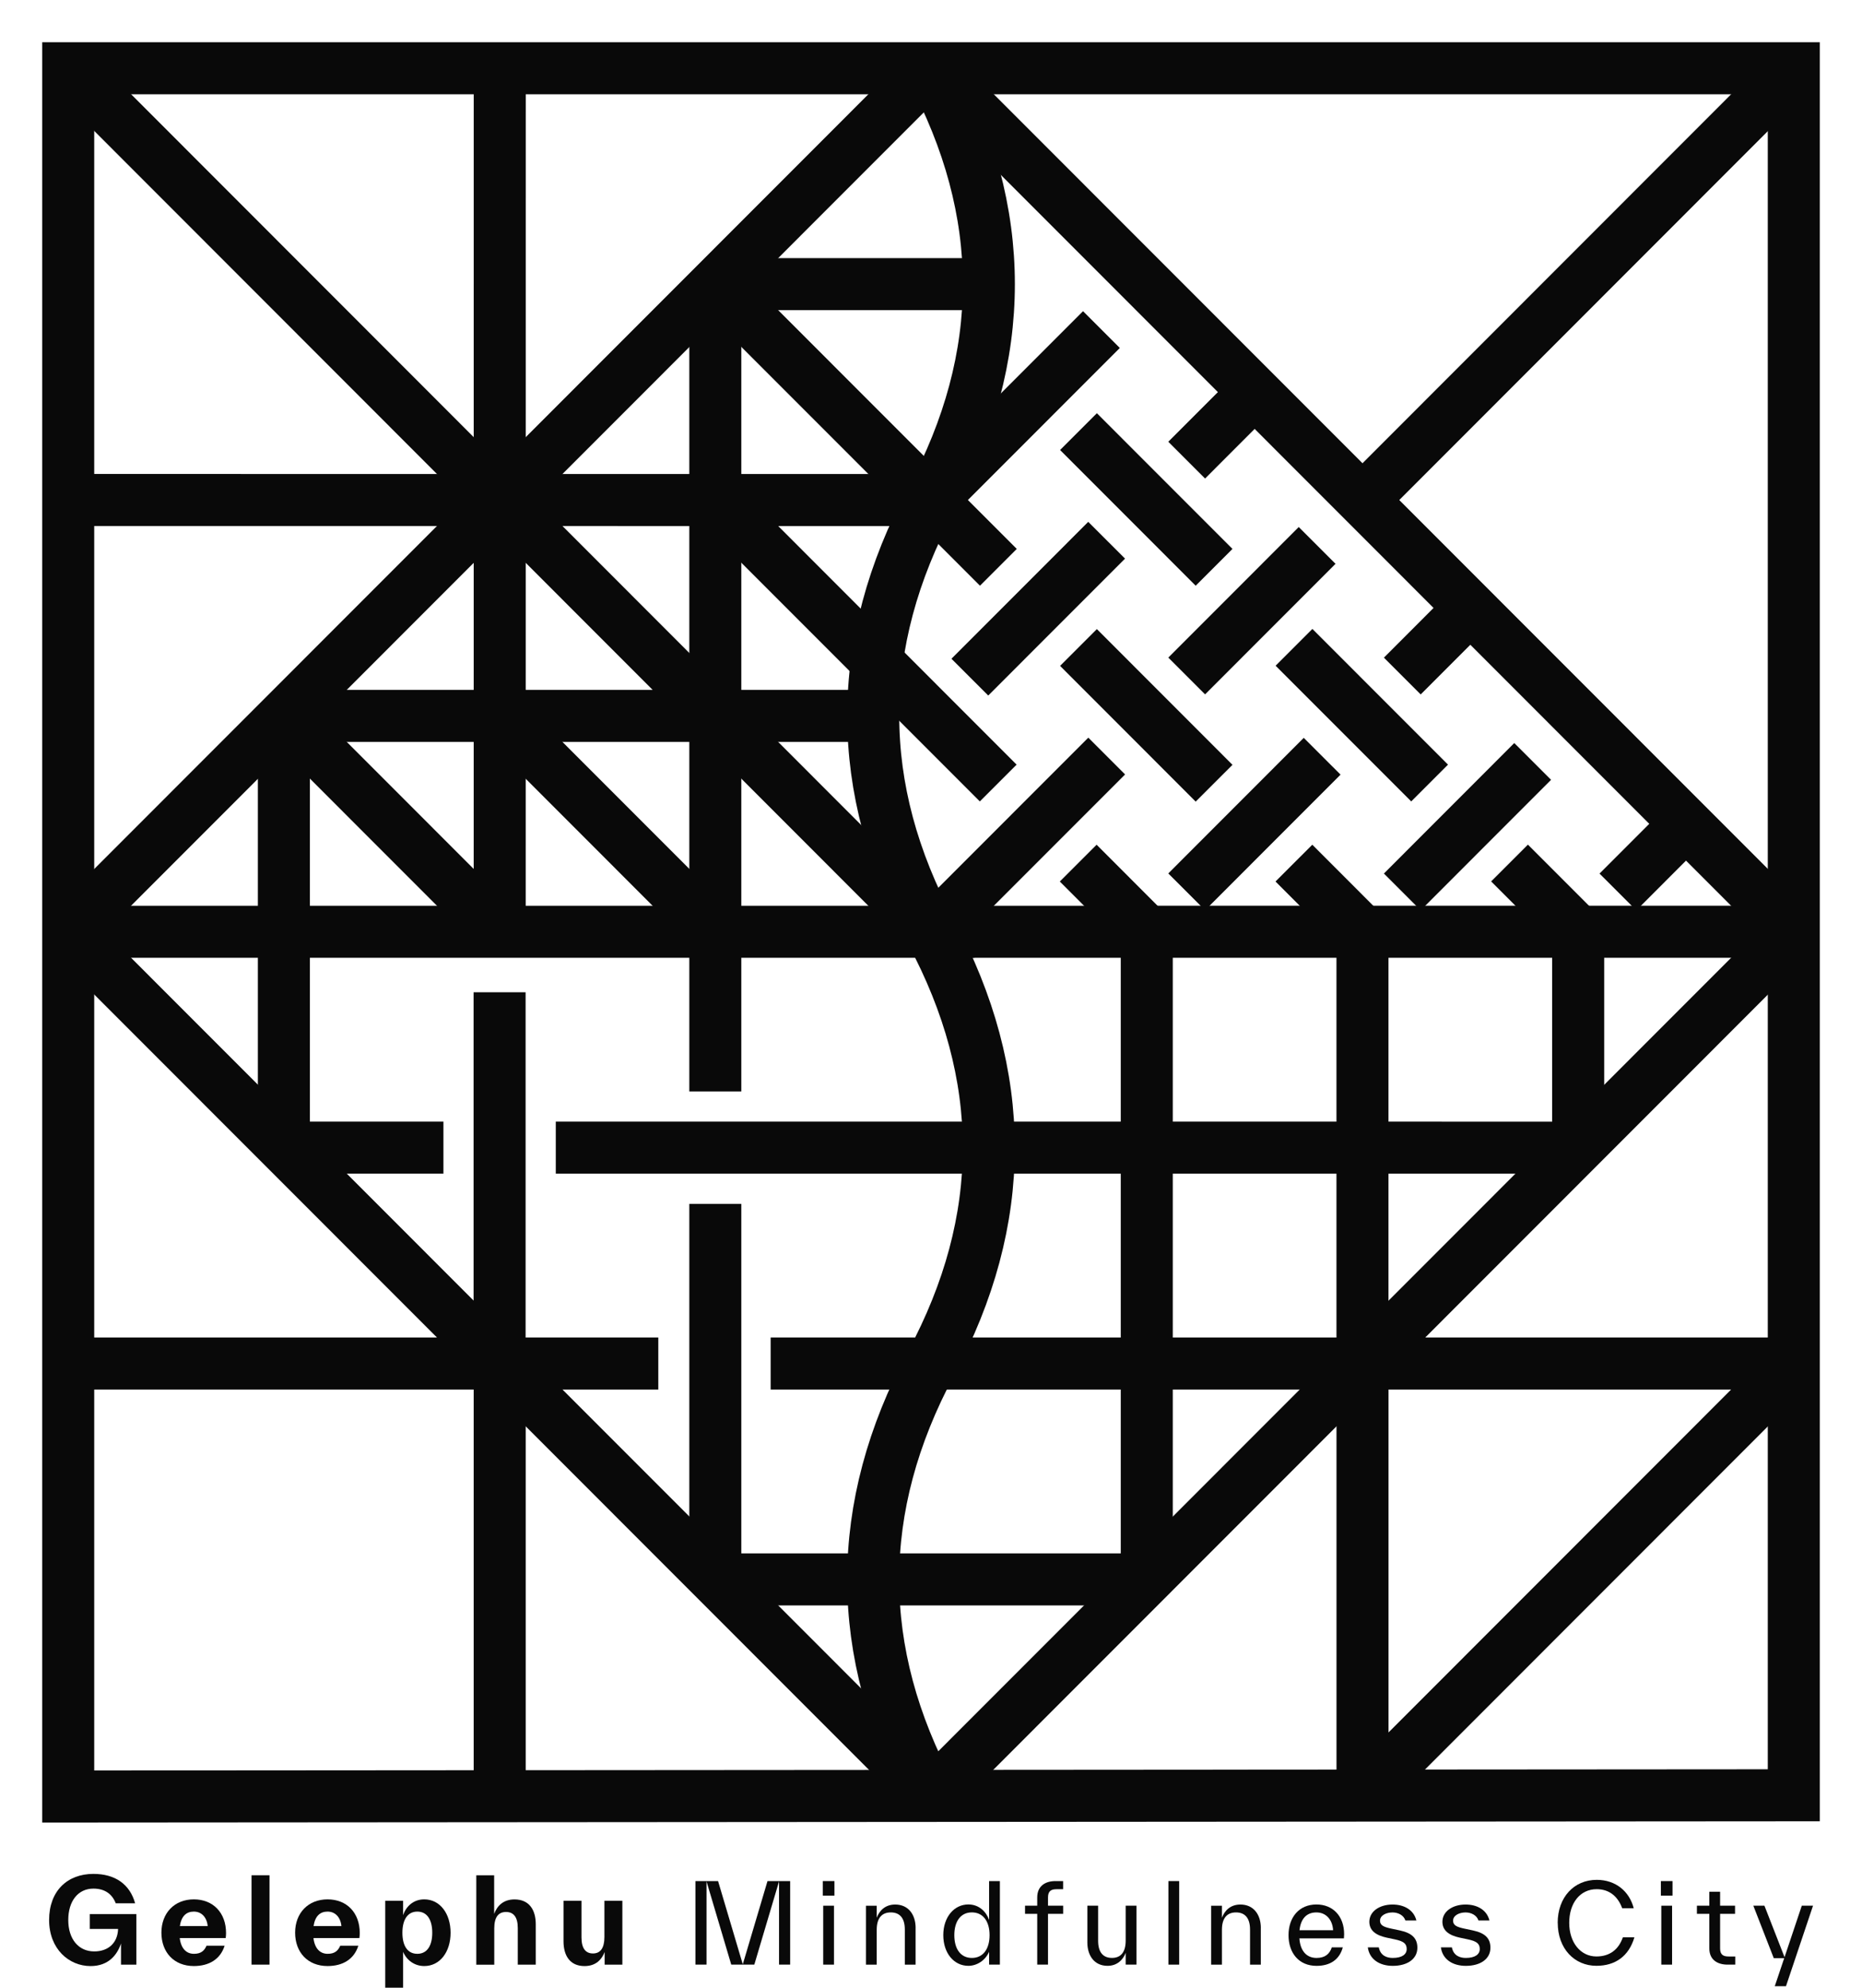 <svg width="358" height="382" viewBox="0 0 358 382" fill="none" xmlns="http://www.w3.org/2000/svg">
<g clip-path="url(#clip0_570_398)">
<path d="M17.253 367.852H26.223V377.571H23.265V373.504C22.562 375.608 20.936 377.844 17.416 377.844C13.261 377.844 9.442 374.564 9.442 368.986C9.442 363.408 12.947 360.128 17.961 360.128C22.142 360.128 24.964 362.117 25.982 365.78H22.252C21.597 364.064 20.217 362.956 17.961 362.956C15.024 362.956 13.125 365.328 13.125 368.991C13.125 372.654 15.092 375.026 18.119 375.026C20.784 375.026 22.614 373.441 22.703 370.707H17.258V367.858L17.253 367.852Z" fill="#090909"/>
<path d="M43.392 372.46H34.558C34.805 374.517 35.87 375.488 37.291 375.488C38.624 375.488 39.279 374.921 39.709 373.93H43.187C42.374 376.527 40.203 377.839 37.27 377.839C33.452 377.839 31.033 375.194 31.033 371.421C31.033 367.648 33.541 365.024 37.27 365.024C41 365.024 43.46 367.622 43.46 371.489C43.46 371.783 43.439 372.124 43.392 372.46ZM34.579 370.157H39.935C39.757 368.414 38.713 367.375 37.27 367.375C35.828 367.375 34.873 368.236 34.579 370.157Z" fill="#090909"/>
<path d="M48.359 377.566V360.391H51.816V377.566H48.359Z" fill="#090909"/>
<path d="M69.101 372.46H60.267C60.514 374.517 61.579 375.488 63 375.488C64.333 375.488 64.988 374.921 65.418 373.93H68.896C68.083 376.527 65.912 377.839 62.979 377.839C59.16 377.839 56.742 375.194 56.742 371.421C56.742 367.648 59.25 365.024 62.979 365.024C66.709 365.024 69.169 367.622 69.169 371.489C69.169 371.783 69.148 372.124 69.101 372.46ZM60.288 370.157H65.644C65.466 368.414 64.422 367.375 62.979 367.375C61.537 367.375 60.582 368.236 60.288 370.157Z" fill="#090909"/>
<path d="M86.632 371.442C86.632 375.126 84.596 377.839 81.57 377.839C79.671 377.839 78.16 376.684 77.504 375.105V382H74.068V365.297H77.504V368.052C78.045 366.447 79.424 365.024 81.57 365.024C84.596 365.024 86.632 367.758 86.632 371.442ZM83.107 371.442C83.107 368.934 82.11 367.375 80.237 367.375C78.365 367.375 77.368 368.934 77.368 371.442C77.368 373.951 78.359 375.488 80.237 375.488C82.115 375.488 83.107 373.93 83.107 371.442Z" fill="#090909"/>
<path d="M103.009 369.794V377.571H99.552V370.545C99.552 368.42 98.739 367.449 97.291 367.449C95.843 367.449 95.03 368.42 95.03 370.592V377.577H91.573V360.401H95.009V367.816C95.576 366.279 96.772 365.035 98.917 365.035C101.787 365.035 103.009 367.092 103.009 369.805V369.794Z" fill="#090909"/>
<path d="M116.202 365.297H119.659V377.571H116.249V375.152C115.682 376.621 114.534 377.844 112.388 377.844C109.54 377.844 108.344 375.787 108.344 373.074V365.297H111.801V372.324C111.801 374.449 112.593 375.42 114.014 375.42C115.436 375.42 116.207 374.381 116.207 372.276V365.292L116.202 365.297Z" fill="#090909"/>
<path d="M151.919 377.566H149.784V361.572L145.031 377.566H140.594L135.841 361.572V377.566H133.706V361.509H138.06L142.813 377.503L147.565 361.509H151.919V377.566Z" fill="#090909"/>
<path d="M158.193 364.3V361.509H160.433V364.3H158.193ZM158.277 377.566V366.242H160.349V377.566H158.277Z" fill="#090909"/>
<path d="M176.039 370.513V377.571H173.967V370.828C173.967 368.524 172.913 367.532 171.266 367.532C169.619 367.532 168.564 368.545 168.564 370.87V377.571H166.492V366.247H168.564V368.55C169.073 367.217 170.169 366.016 172.116 366.016C174.67 366.016 176.045 367.983 176.045 370.518L176.039 370.513Z" fill="#090909"/>
<path d="M190.171 361.509H192.243V377.566H190.171V375.094C189.473 376.721 187.868 377.797 186.179 377.797C183.435 377.797 181.363 375.388 181.363 371.899C181.363 368.409 183.456 366 186.179 366C188.293 366 189.641 367.459 190.171 368.981V361.498V361.509ZM190.26 371.904C190.26 369.243 189.011 367.527 186.861 367.527C184.71 367.527 183.483 369.238 183.483 371.904C183.483 374.57 184.71 376.28 186.861 376.28C189.011 376.28 190.26 374.57 190.26 371.904Z" fill="#090909"/>
<path d="M203.143 363.073C202.11 363.073 201.496 363.408 201.496 364.657V366.242H204.413V367.806H201.496V377.566H199.424V367.806H197.079V366.242H199.424V364.657C199.424 362.48 200.945 361.509 202.928 361.509H204.407V363.073H203.138H203.143Z" fill="#090909"/>
<path d="M216.431 366.242H218.503V377.566H216.431V375.304C215.943 376.595 214.826 377.797 212.948 377.797C210.393 377.797 209.061 375.829 209.061 373.294V366.236H211.133V372.979C211.133 375.262 212.145 376.275 213.792 376.275C215.439 376.275 216.431 375.241 216.431 372.937V366.236V366.242Z" fill="#090909"/>
<path d="M224.646 377.566V361.509H226.718V377.566H224.646Z" fill="#090909"/>
<path d="M242.412 370.513V377.571H240.34V370.828C240.34 368.524 239.286 367.532 237.639 367.532C235.992 367.532 234.937 368.545 234.937 370.87V377.571H232.865V366.247H234.937V368.55C235.446 367.217 236.542 366.016 238.489 366.016C241.043 366.016 242.418 367.983 242.418 370.518L242.412 370.513Z" fill="#090909"/>
<path d="M258.385 372.518H249.829C249.997 374.969 251.245 376.281 253.123 376.281C254.77 376.281 255.636 375.52 256.061 374.25H258.175C257.519 376.658 255.683 377.802 253.128 377.802C249.708 377.802 247.741 375.31 247.741 371.904C247.741 368.498 249.75 366.006 253.108 366.006C256.276 366.006 258.432 368.247 258.432 371.731C258.432 371.941 258.411 372.24 258.39 372.513L258.385 372.518ZM249.85 370.954H256.313C256.187 368.923 254.959 367.533 253.102 367.533C251.245 367.533 250.102 368.693 249.85 370.954Z" fill="#090909"/>
<path d="M262.985 374.249H265.099C265.414 375.855 266.642 376.28 267.78 376.28C269.553 376.28 270.46 375.603 270.46 374.569C270.46 373.535 269.868 373.068 268.179 372.711L266.594 372.376C264.627 371.951 263.279 371.064 263.279 369.332C263.279 367.322 265.267 366.016 267.738 366.016C269.936 366.016 271.814 367.028 272.323 369.08H270.209C269.894 368.088 268.834 367.537 267.738 367.537C266.51 367.537 265.33 368.109 265.33 369.122C265.33 370.03 266.07 370.35 267.591 370.665L269.175 371.001C271.541 371.51 272.511 372.565 272.511 374.317C272.511 376.495 270.571 377.802 267.78 377.802C265.267 377.802 263.3 376.574 262.985 374.249Z" fill="#090909"/>
<path d="M277.033 374.249H279.147C279.462 375.855 280.689 376.28 281.828 376.28C283.601 376.28 284.508 375.603 284.508 374.569C284.508 373.535 283.916 373.068 282.226 372.711L280.642 372.376C278.675 371.951 277.327 371.064 277.327 369.332C277.327 367.322 279.315 366.016 281.786 366.016C283.984 366.016 285.862 367.028 286.37 369.08H284.256C283.942 368.088 282.882 367.537 281.786 367.537C280.558 367.537 279.378 368.109 279.378 369.122C279.378 370.03 280.118 370.35 281.639 370.665L283.223 371.001C285.589 371.51 286.559 372.565 286.559 374.317C286.559 376.495 284.618 377.802 281.828 377.802C279.315 377.802 277.348 376.574 277.033 374.249Z" fill="#090909"/>
<path d="M299.49 369.537C299.49 364.594 302.659 361.272 306.992 361.272C310.669 361.272 313.286 363.513 314.11 366.725H311.891C311.13 364.631 309.567 363.067 306.992 363.067C303.802 363.067 301.709 365.728 301.709 369.532C301.709 373.337 303.907 375.997 306.929 375.997C309.525 375.997 311.214 374.643 312.022 372.319H314.241C313.166 375.955 310.564 377.792 306.934 377.792C302.711 377.792 299.501 374.496 299.501 369.527L299.49 369.537Z" fill="#090909"/>
<path d="M319.329 364.3V361.509H321.569V364.3H319.329ZM319.413 377.566V366.242H321.485V377.566H319.413Z" fill="#090909"/>
<path d="M333.629 376.002V377.566H332.15C330.183 377.566 328.646 376.616 328.646 374.46V367.806H326.259V366.242H328.646V363.561H330.718V366.242H333.592V367.806H330.718V374.46C330.718 375.667 331.331 376.002 332.365 376.002H333.634H333.629Z" fill="#090909"/>
<path d="M346.428 366.241H348.584L343.385 381.711H341.23L343.045 376.322H341.035L337.106 366.241H339.241L343.107 376.133L346.423 366.241H346.428Z" fill="#090909"/>
<path d="M212.769 103.823L186.468 130.134" stroke="#090909" stroke-width="10" stroke-miterlimit="10"/>
<path d="M241.227 75.355L228.16 88.431" stroke="#090909" stroke-width="10" stroke-miterlimit="10"/>
<path d="M137.546 179.073L96.074 137.586" stroke="#090909" stroke-width="10" stroke-miterlimit="10"/>
<path d="M96.079 96.093L179.013 179.072" stroke="#090909" stroke-width="10" stroke-miterlimit="10"/>
<path d="M191.954 109.029L137.546 54.606" stroke="#090909" stroke-width="10" stroke-miterlimit="10"/>
<path d="M233.426 150.521L207.355 124.436" stroke="#090909" stroke-width="10" stroke-miterlimit="10"/>
<path d="M261.968 179.073L248.775 165.875" stroke="#090909" stroke-width="10" stroke-miterlimit="10"/>
<path d="M137.546 54.606H190.128" stroke="#090909" stroke-width="10" stroke-miterlimit="10"/>
<path d="M54.602 137.58H167.898" stroke="#090909" stroke-width="10" stroke-miterlimit="10"/>
<path d="M211.767 63.338L179.857 95.259" stroke="#090909" stroke-width="10" stroke-miterlimit="10"/>
<path d="M324.165 158.324L311.072 171.422" stroke="#090909" stroke-width="10" stroke-miterlimit="10"/>
<path d="M191.923 150.484L137.552 96.093" stroke="#090909" stroke-width="10" stroke-miterlimit="10"/>
<path d="M220.49 179.067L207.303 165.875" stroke="#090909" stroke-width="10" stroke-miterlimit="10"/>
<path d="M96.075 179.067L54.602 137.58" stroke="#090909" stroke-width="10" stroke-miterlimit="10"/>
<path d="M13.151 13.119L96.08 96.093" stroke="#090909" stroke-width="10" stroke-miterlimit="10"/>
<path d="M294.68 146.333L269.616 171.411" stroke="#090909" stroke-width="10" stroke-miterlimit="10"/>
<path d="M96.074 179.067L96.085 13.119" stroke="#090909" stroke-width="10" stroke-miterlimit="10"/>
<path d="M233.426 109.029L207.355 82.948" stroke="#090909" stroke-width="10" stroke-miterlimit="10"/>
<path d="M274.867 150.484L248.791 124.403" stroke="#090909" stroke-width="10" stroke-miterlimit="10"/>
<path d="M303.435 179.067L290.231 165.859" stroke="#090909" stroke-width="10" stroke-miterlimit="10"/>
<path d="M212.78 145.3L179.019 179.068" stroke="#090909" stroke-width="10" stroke-miterlimit="10"/>
<path d="M253.24 104.82L228.16 129.914" stroke="#090909" stroke-width="10" stroke-miterlimit="10"/>
<path d="M344.902 13.119L261.963 96.099" stroke="#090909" stroke-width="10" stroke-miterlimit="10"/>
<path d="M179.013 96.098L13.135 96.088" stroke="#090909" stroke-width="10" stroke-miterlimit="10"/>
<path d="M254.205 145.336L228.16 171.395" stroke="#090909" stroke-width="10" stroke-miterlimit="10"/>
<path d="M282.694 116.837L269.616 129.924" stroke="#090909" stroke-width="10" stroke-miterlimit="10"/>
<path d="M96.074 262.047V345.021" stroke="#090909" stroke-width="10" stroke-miterlimit="10"/>
<path d="M261.963 345.021V262.047H344.902L261.963 345.021Z" stroke="#090909" stroke-width="10" stroke-linejoin="bevel"/>
<path d="M96.074 262.047H13.13" stroke="#090909" stroke-width="10" stroke-miterlimit="10"/>
<path d="M261.958 262.047H179.014" stroke="#090909" stroke-width="10" stroke-miterlimit="10"/>
<path d="M179.017 13.122L13.133 179.066L179.021 345.014L344.905 179.07L179.017 13.122Z" stroke="#090909" stroke-width="10" stroke-linejoin="bevel"/>
<path d="M220.485 179.067V303.534" stroke="#090909" stroke-width="10" stroke-miterlimit="10"/>
<path d="M261.957 179.067V262.047" stroke="#090909" stroke-width="10" stroke-miterlimit="10"/>
<path d="M303.43 179.067V220.56" stroke="#090909" stroke-width="10" stroke-miterlimit="10"/>
<path d="M179.008 13.119C193.832 40.779 193.832 68.433 179.008 96.093C164.189 123.753 164.189 151.413 179.008 179.067H178.997C193.821 206.727 193.821 234.382 178.997 262.041C164.178 289.701 164.178 317.361 178.997 345.016" stroke="#090909" stroke-width="10" stroke-miterlimit="10"/>
<path d="M344.901 179.067L13.135 179.073" stroke="#090909" stroke-width="10" stroke-miterlimit="10"/>
<path d="M148.169 262.047H178.998" stroke="#090909" stroke-width="10" stroke-linejoin="bevel"/>
<path d="M96.054 262.047H126.568" stroke="#090909" stroke-width="10" stroke-linejoin="bevel"/>
<path d="M96.054 190.696V262.047" stroke="#090909" stroke-width="10" stroke-linejoin="bevel"/>
<path d="M137.53 231.364V303.534" stroke="#090909" stroke-width="10" stroke-miterlimit="10"/>
<path d="M137.53 54.601V209.755" stroke="#090909" stroke-width="10" stroke-miterlimit="10"/>
<path d="M137.53 303.534H220.464" stroke="#090909" stroke-width="10" stroke-miterlimit="10"/>
<path d="M54.581 220.56V137.591" stroke="#090909" stroke-width="10" stroke-miterlimit="10"/>
<path d="M106.859 220.555L303.414 220.56" stroke="#090909" stroke-width="10" stroke-miterlimit="10"/>
<path d="M54.586 220.555H85.257" stroke="#090909" stroke-width="10" stroke-miterlimit="10"/>
<path d="M344.886 345.021V13.119H13.114V345.257L344.886 345.021Z" stroke="#090909" stroke-width="10" stroke-miterlimit="10"/>
</g>
<defs>
<clipPath id="clip0_570_398">
<rect width="358" height="382" fill="white"/>
</clipPath>
</defs>
</svg>
